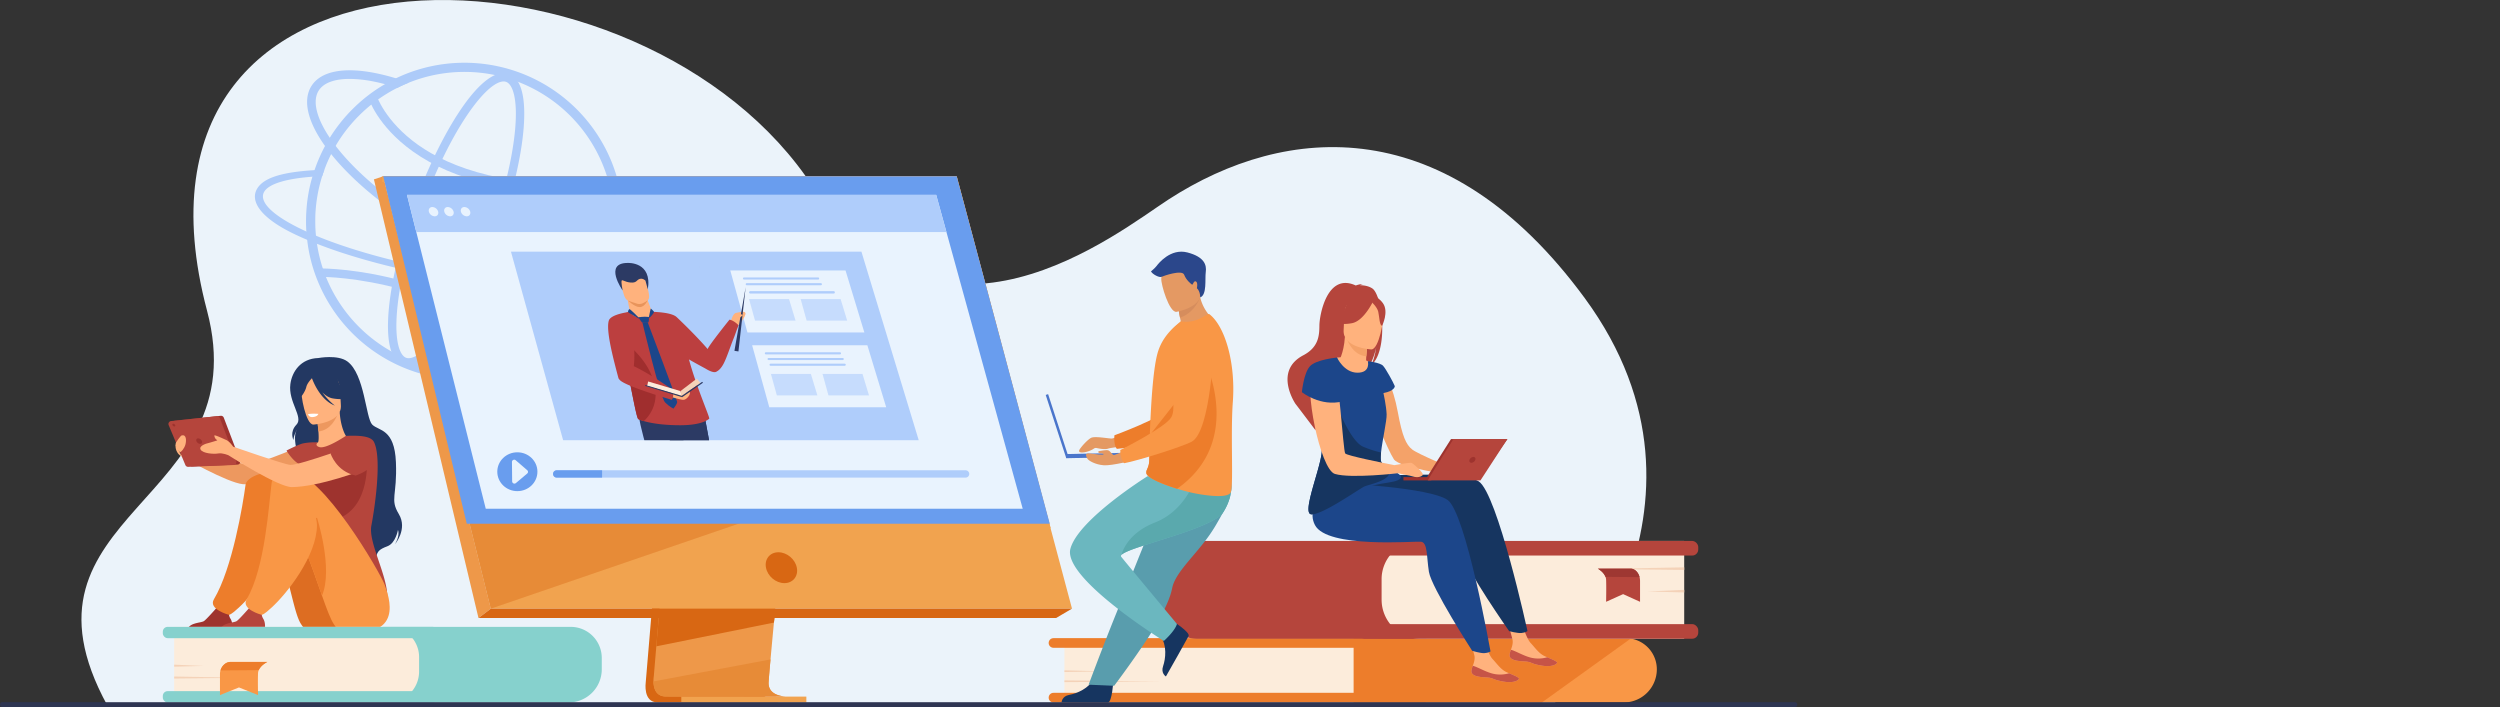 <svg xmlns="http://www.w3.org/2000/svg" xmlns:xlink="http://www.w3.org/1999/xlink" viewBox="0 0 3987.11 1127.55"><rect x="0" y="0" width="3987.11" height="1127.55" fill="#333333" stroke="none"/><defs><clipPath id="clip-path"><polygon points="1465.21 702.09 898.11 702.09 833.88 469.97 828.95 452.18 824.76 437 814.9 401.4 1373.84 401.4 1384.66 437 1389.27 452.18 1394.68 469.97 1465.21 702.09" fill="none"/></clipPath></defs><title>Online Learning</title><g id="Layer_2" data-name="Layer 2"><g id="Слой_2" data-name="Слой 2"><path d="M2477,1124.23s297.9-311.54,50.38-648.84C2307.74,176.12,2051.69,196.57,1863.84,318c-80,51.73-369.59,286.74-565.93-17.78C1030.16-115,160.94-143.54,330.17,495.39c81.89,309.19-327.81,320.43-159.09,629.5Z" fill="#ebf3fa"/><g id="girl_2" data-name="girl 2"><path d="M495.13,705s-83.59,36.42-98.77,35.76-108.67-28.48-108.67-28.48l2.38,16.08s72.16,41.5,97.38,43.86c24.84,2.32,109.76-22.29,118-27.49S519,710.23,495.13,705Z" fill="#ed985f"/><path d="M507.69,571s30.84-5.85,46.2,5.36c27.82,20.32,29.31,90.36,39.74,100.8s35.56,6,37.8,60-10,58.51,4.58,82.61S629.84,868,629.84,868s8.5-13.3,4.85-22.91c0,0-3.53,21.2-17,26.16s-15.45,8.61-17.61,15.9c0,0-114.86-58.86-115-100.61s-22.61-83.1-11.57-101.19c0,0-4.92,7.74-5.52,16.35,0,0-6.62-12.69,4.86-24.5s-13.47-36.26-9.77-64.58C465.63,593.13,479.27,571.84,507.69,571Z" fill="#233862"/><path d="M485,744.75a80.54,80.54,0,0,0,28.1,12c43.32,10,59.92-26.61,66.16-51.74a37.39,37.39,0,0,0-14.68-4.51c-3.13-.37-6.42-.61-9.15-.75-4.86-3.72-12.11-19-13.71-42.65l-2,.55L505.51,667s1.56,10.86,2.33,21.11c.59,8,.68,15.7-.84,17.58-2.66.58-4.26,1-4.26,1a.06.06,0,0,1,0,0A220.58,220.58,0,0,0,485,744.75Z" fill="#ffb27d"/><path d="M505.51,667s1.57,10.84,2.33,21.11c19.34-1.94,28.31-20.35,31.81-30.45Z" fill="#ed985f"/><path d="M499.73,677.15s45.91-2.53,43.89-31.1,2.55-48.13-26.84-47.72-34.32,11.71-36,21.41S487.74,677.07,499.73,677.15Z" fill="#ffb27d"/><path d="M481,603.76c6.47-9.1,12-7.6,15.15-5.23,24.07-15.58,41.68,3.63,41.68,3.63a54.72,54.72,0,0,0,20.16,31s-8,5.76-27.61,2.19c-6-1.09-11.55-4.9-16.38-9.65a107.23,107.23,0,0,0,20,21.16c-23.78-9-35.32-40.33-36.48-43.65-2.62,2.71-7.75,8.57-9,14-1.76,7.44-9.37,19.07-13.77,18.87C474.77,636.08,471.33,617.41,481,603.76Z" fill="#233862"/><path d="M592.31,838.09c4.14-21.2,17.66-105.87,4.14-133.12-4.85-9.79-23.9-10.67-44.8-9.81-6.51,4.2-31.29,20.06-41.47,18.08l-.57-.13c-4.79-1.2-6.6-4.57-2.61-7.47a91,91,0,0,0-23.2,1.42c-7.26,1.37-26.85,11.5-26.85,11.5s9.86,17.82,24.41,24c-2.48,22.12,1.2,31.88,24.15,83,19.39,43.19-2.62,82.08-2.62,82.08s114.16,91.78,114.8,45C618.16,917.45,587,865.18,592.31,838.09Z" fill="#b5453c"/><path d="M497.23,1007.38a21.21,21.21,0,0,1-15.26-9.3l-1.77-2.65c-13-19.67-18.05-79.92-47.28-144.09-7.12-15.63-32.67-18.44-39.64-36.1,0,0-17.15-57.25,32.83-58.94S560,915.59,561.28,932.47C562.56,948.83,594.32,1018.33,497.23,1007.38Z" fill="#dd6d22"/><path d="M298.59,1006.06h71.14s2.66-11.34-2-19.06c-4.14-6.83-2.55-10.73.51-16.38a27.65,27.65,0,0,1-12,2.26c-3.55-.2-7.29-1.81-10.58-3.72-3.06,3.49-16.17,18.35-20.27,21.29C320.75,993.79,300,992.6,298.59,1006.06Z" fill="#9e332e"/><path d="M584.81,727.17S594.06,811.4,534,829.05s-77.09-77.5-28.61-84.35S584.81,727.17,584.81,727.17Z" fill="#9e332e"/><path d="M391.66,772.85c-4.29,32.11-21,133.47-50.52,182.92-9.51,15.94,24,24.88,24.15,24.83,4.49-1.18,12-8.33,15.42-11.44,24-21.59,72.58-82.72,72.58-131.73,0-23.9.42-69.54-17-81.14C425.63,749.15,393.36,760.1,391.66,772.85Z" fill="#ed7d2b"/><path d="M539.65,1006.06s-2.63-3.67-7.23-10.63c-5.47-8.29-11.53-24.6-18.87-45.5-7.72-21.94-16.87-48.94-28.31-77-3.53-8.67-7.28-17.45-11.26-26.21-7.12-15.63-26.71-13.47-33.67-31.13,0,0-27.19-61.23,22.79-62.92S608,916.45,613.5,932.47C619.47,950,648.62,1022.87,539.65,1006.06Z" fill="#f99746"/><path d="M350.81,1006.06h71.13s2.66-11.34-2-19.06c-4.13-6.83-2.55-10.73.52-16.38a27.68,27.68,0,0,1-12,2.26c-3.55-.2-7.3-1.81-10.58-3.72-3.06,3.49-16.17,18.35-20.27,21.29C373,993.79,352.24,992.6,350.81,1006.06Z" fill="#b5453c"/><path d="M513.55,949.93c-7.72-21.94-16.87-48.94-28.31-77,3-21.28,9.43-39.9,20.27-47.41C505.51,825.5,531.8,906.94,513.55,949.93Z" fill="#ed7d2b"/><path d="M433.18,770.57c-4.29,32.12-10.32,135.75-39.82,185.2-9.52,15.94,24,24.88,24.14,24.83,4.49-1.18,12-8.33,15.42-11.44,24-21.59,72.59-82.72,72.59-131.73,0-23.9-28.05-67.62-45.43-79.22C449.38,751.06,434.88,757.82,433.18,770.57Z" fill="#f99746"/><path d="M279.2,670.87,352,663.13a4.71,4.71,0,0,1,4.9,3L383,734.62a4.7,4.7,0,0,1-4.2,6.37l-72.29,2.92A4.7,4.7,0,0,1,302,741l-26.63-63.66A4.71,4.71,0,0,1,279.2,670.87Z" fill="#9e332e"/><path d="M272.87,671.53l72.85-7.74a4.71,4.71,0,0,1,4.89,3l26.06,68.48a4.69,4.69,0,0,1-4.2,6.37l-72.29,2.92a4.71,4.71,0,0,1-4.53-2.88L269,678A4.7,4.7,0,0,1,272.87,671.53Z" fill="#b5453c"/><path d="M313.25,703.51c-.89-2.45.37-4.43,2.81-4.43a7,7,0,0,1,6,4.43c.89,2.44-.37,4.42-2.81,4.42A7,7,0,0,1,313.25,703.51Z" fill="#9e332e"/><path d="M275.05,678a1.47,1.47,0,0,1,1.38-2.17,3.45,3.45,0,0,1,3,2.17,1.48,1.48,0,0,1-1.39,2.18A3.43,3.43,0,0,1,275.05,678Z" fill="#9e332e"/><path d="M579.23,705s-101,37.18-116.13,36.42c-9.81-.49-91.31-29.14-91.31-29.14S365.74,703,359.17,701c0,0-11.59-5.32-14.9-6.31s-2.65,0-1.66,3.15c.52,1.63,2.37,3.22,4,4.51-5.57,1.53-11.07,3.6-13.63,4.09-4.3.83-16.56,4.81-12.91,10.77s20.53,7.28,27.81,6,16.56,2.91,16.56,2.91,79.33,51,101.14,50.73c43.05-.49,115.7-26.92,123.9-32.12S603.06,710.23,579.23,705Z" fill="#ffb27d"/><path d="M280.37,706.29s7.31-11.56,9.7-12c7.29-1.44,7.29,8.16,5.74,14.35-1.66,6.64-7.27,12.9-8.82,12.36S278.65,712.39,280.37,706.29Z" fill="#ffb27d"/><path d="M280.1,708.61s-2.34,13,10,19.72Z" fill="#ffb27d"/><path d="M491.14,660.72s4.34-1.72,16.55-.73c0,0-.65,4.77-9.66,5.24C492.93,665.49,491.14,660.72,491.14,660.72Z" fill="#fff"/><path d="M527.21,723.31s9,28.58,40,35.09c0,0,51.22-15.78,25.72-50.67C593,707.73,567.76,689,527.21,723.31Z" fill="#b5453c"/></g><path d="M502.76,352.88c0-2.89.06-5.84.12-8.73A241.13,241.13,0,0,1,513.8,281c-5.4.2-10.59.52-15.6.84a245.61,245.61,0,0,0-9.5,53.4c-.39,5.39-.58,10.78-.64,16.24v1.41c0,5.46.19,10.91.51,16.31,4.94,2.31,10,4.49,15.34,6.67-.51-5.13-.9-10.33-1-15.53C502.82,357.82,502.76,355.39,502.76,352.88Zm471.13-98.4a253.21,253.21,0,0,0-331.4-134.59c-3.72,1.6-7.45,3.27-11,5-6,2.89-11.87,6-17.52,9.31a248.65,248.65,0,0,0-51.8,39.92c-3.28,3.21-6.42,6.55-9.5,10-3.85,4.23-7.51,8.66-11,13.15a252.77,252.77,0,0,0-15.66,22.41c-2.7,4.3-5.2,8.73-7.64,13.15-3.79,7-7.19,14.19-10.34,21.63-2.37,5.59-4.49,11.17-6.41,16.89-1.22,3.46-2.31,6.93-3.34,10.46a245.61,245.61,0,0,0-9.5,53.4c-.39,5.39-.58,10.78-.64,16.24v1.41c0,5.46.19,10.91.51,16.31.26,4.43.71,8.85,1.22,13.28A247.38,247.38,0,0,0,508,451.28a252.91,252.91,0,0,0,464.91,2.38c.32-.77.7-1.61,1-2.38,1.41-3.34,2.76-6.67,4-10a253.34,253.34,0,0,0-4-186.79ZM960.53,445.25c-.06.13-.06.19-.12.32-1.61,3.72-3.28,7.44-5.07,11.1a238.35,238.35,0,0,1-433.91-11.1,233.94,233.94,0,0,1-15.91-56.74c-.71-4.3-1.22-8.6-1.61-13-.51-5.13-.9-10.33-1-15.53-.06-2.51-.12-4.94-.12-7.45,0-2.89.06-5.84.12-8.73A241.13,241.13,0,0,1,513.8,281c1.09-3.46,2.24-6.86,3.53-10.27s2.63-7.06,4.1-10.52c2.12-4.88,4.3-9.69,6.68-14.38,2.25-4.49,4.62-8.86,7.12-13.16a239.63,239.63,0,0,1,24-33.83c3.72-4.36,7.57-8.6,11.62-12.7l1.67-1.67A238.33,238.33,0,0,1,633.89,140c4.68-2.38,9.43-4.56,14.31-6.61,1.29-.58,2.63-1.09,3.92-1.61A238.33,238.33,0,0,1,960.53,445.25Z" fill="#adcbf9"/><path d="M1020.93,403.85l-19.57-.45c6.29,8.15,7.7,15.66,3.78,22s-13.28,11.81-27.28,15.86a159.63,159.63,0,0,1-17.33,4c-17.13,3.08-38.51,4.88-63.48,5.13-63.16.77-141.59-7.83-220.8-24.07-53.34-11-102.63-24.52-143.9-39.41-6.29-2.24-12.39-4.56-18.23-6.87-3.47-1.34-6.87-2.76-10.21-4.17-5.33-2.18-10.4-4.36-15.34-6.67-3.47-1.54-6.8-3.15-10.08-4.75-45.51-22.21-66.3-43.65-57-58.86,7.51-12.33,34.85-20.67,76.7-23.75,5-.32,10.2-.64,15.6-.84,1.09-3.46,2.24-6.86,3.53-10.27-5.46.13-10.72.39-15.79.65-52.77,3.14-81,12.43-91.28,29.24-11.94,19.58,4.37,45.85,56.55,71.4,7.19,3.53,14.89,7,23,10.46,5.07,2.12,10.33,4.24,15.73,6.36l7.51,2.89c6.16,2.31,12.45,4.62,18.93,6.86,40.57,14.06,87.81,26.77,138.52,37.23,70.92,14.51,141.4,23.11,201.67,24.52,8.86.26,17.46.26,25.8.19a458.26,458.26,0,0,0,57.39-3.85c6.22-.83,12.06-1.86,17.52-3,25.74-5.33,42.68-13.68,49.42-24.72C1027,421.31,1026.39,412.83,1020.93,403.85Z" fill="#adcbf9"/><path d="M912.89,397.59c-.25.45-.51.91-.79,1.35-7.74,12.29-25.05,18.64-49.34,18.63a200.56,200.56,0,0,1-39.39-4.4c-47.8-9.7-104.3-34.05-159.1-68.59-53.87-33.94-99.57-73.6-129-111.92-.52-.67-1-1.33-1.52-2q-4.2-5.56-7.82-10.95c-21.47-31.88-27.93-58.91-17.64-75.23,7.74-12.29,25.05-18.63,49.34-18.63a200.56,200.56,0,0,1,39.39,4.4q8.26,1.68,16.89,3.94,9.79,2.56,20,5.86,7-3.56,14.36-6.64c1.29-.55,2.58-1.08,3.89-1.6q-10.49-3.81-20.69-6.91c-10.88-3.32-21.47-6-31.69-8.11-51.59-10.47-88.19-3.23-103.06,20.37-14.16,22.46-6.45,56.26,21.64,95.69,1.44,2,2.92,4,4.46,6.08,1.72,2.29,3.51,4.57,5.34,6.86,30.46,38.07,75.86,77,128.84,110.4,56.17,35.39,114.31,60.41,163.7,70.43a213.66,213.66,0,0,0,42.08,4.68c29.45,0,50.56-8.51,61-25.05a43.37,43.37,0,0,0,4.2-8.67Z" fill="#adcbf9"/><path d="M651.68,584.66a25.12,25.12,0,0,1-8.58-1.48c-43.38-15.73-23.32-144.06,17.57-256.81,37.83-104.28,98.94-209.84,142.56-209.84a25.08,25.08,0,0,1,8.58,1.47c24.71,9,26.21,53.17,23.12,88.67-4.12,47.45-18.58,107.17-40.69,168.14C756.42,479.09,695.3,584.66,651.68,584.66ZM803.23,129.92c-27.44,0-84.93,76.85-130,201-21.73,59.91-35.92,118.41-39.95,164.73C629,545.5,637.89,567,647.67,570.59a11.64,11.64,0,0,0,4,.68c27.44,0,84.93-76.86,130-201,21.73-59.91,35.91-118.42,39.94-164.74,4.33-49.83-4.57-71.37-14.34-74.91A11.51,11.51,0,0,0,803.23,129.92Z" fill="#adcbf9"/><path d="M910.42,306.92c-48.32,0-92.47-4.58-131.88-13.73-47.14-10.95-87.67-28.41-120.46-51.91-56.44-40.43-70.31-84.4-70.87-86.25L600,151.12c.13.42,13.54,42.16,66.79,79.94,49.5,35.11,144.44,73.9,315.67,59.27l1.14,13.35Q945.63,306.92,910.42,306.92Z" fill="#adcbf9"/><path d="M862.9,570c-93.69-69.74-186.21-101-247.33-114.87-66.06-15-110.29-13.62-110.73-13.6l-.49-13.39c1.86-.07,46.44-1.49,114.19,13.93,62.38,14.2,156.8,46.05,252.36,117.19Z" fill="#adcbf9"/><path d="M2642.39,1067.43a52.89,52.89,0,0,1-52.88,52.87H2158.8V1017.77h433.94a50.31,50.31,0,0,1,8,.64A49.67,49.67,0,0,1,2642.39,1067.43Z" fill="#f99746"/><path d="M2238.76,1068.46a51.66,51.66,0,0,1-15,36.5l-.16.16a51.67,51.67,0,0,1-36.65,15.18H1697.57V1017.77h490.51a50.69,50.69,0,0,1,50.68,50.69Z" fill="#fcecdb"/><path d="M2279.43,1112.62a7.66,7.66,0,0,1-7.66,7.68H1680.14a7.67,7.67,0,1,1,0-15.34h591.63A7.67,7.67,0,0,1,2279.43,1112.62Z" fill="#ed7d2b"/><path d="M2279.43,1025.44a7.66,7.66,0,0,1-7.66,7.67H1680.14a7.67,7.67,0,1,1,0-15.34h591.63A7.68,7.68,0,0,1,2279.43,1025.44Z" fill="#ed7d2b"/><polygon points="1697.58 1069.04 1763.19 1070.76 1697.58 1071.8 1697.58 1069.04" fill="#f4d2b8"/><polygon points="1697.58 1085.12 1853.67 1086.84 1697.58 1087.88 1697.58 1085.12" fill="#f4d2b8"/><path d="M2600.74,1018.41,2459.12,1120.3H2158.8V1017.77h433.94A50.31,50.31,0,0,1,2600.74,1018.41Z" fill="#ed7d2b"/><path d="M610.68,999.74H910.12a49.6,49.6,0,0,1,49.6,49.6v18.13a52.82,52.82,0,0,1-52.82,52.82H610.68a0,0,0,0,1,0,0V999.74A0,0,0,0,1,610.68,999.74Z" fill="#86d1cd"/><path d="M277.78,999.74H620.19a48.2,48.2,0,0,1,48.2,48.2V1071a49.3,49.3,0,0,1-49.3,49.3H277.78a0,0,0,0,1,0,0V999.74A0,0,0,0,1,277.78,999.74Z" fill="#fcecdb"/><rect x="259.66" y="1102.27" width="438.09" height="18.03" rx="7.66" fill="#86d1cd"/><rect x="259.66" y="999.74" width="438.09" height="18.03" rx="7.66" fill="#86d1cd"/><polygon points="277.78 1060.02 325.14 1062.05 277.78 1063.27 277.78 1060.02" fill="#f4d2b8"/><polygon points="277.78 1078.93 390.44 1080.96 277.78 1082.18 277.78 1078.93" fill="#f4d2b8"/><path d="M1073.83,565.64l-44,522.86s-4.61,31.7,19,31.75c38.77.1,192.94,0,192.94,0s-29.17-6.59-28.82-21.44c.42-17.5,51.4-538.12,51.4-538.12Z" fill="#d86713"/><path d="M1254.27,1110.77c-7.62,0-154.88.48-192.63,0-16.45-.21-19.33-14.63-19.47-24a46.54,46.54,0,0,1,.5-7.79l1.14-13.59,2.92-34.64,2.57-30.6,3.31-39.32,2.79-33.19,31.24-371.53,190.51-4.95s-21.47,217.88-36.66,376.48c-1.69,17.67-3.31,34.61-4.8,50.43q-.72,7.57-1.4,14.79c-1.41,15-2.69,28.79-3.81,40.95q-.88,9.63-1.63,17.83c-1.94,21.39-3.08,35-3.09,37.65a21.77,21.77,0,0,0,.37,4.23C1229.26,1110.22,1251.41,1110.77,1254.27,1110.77Z" fill="#ee9849"/><polygon points="611.17 281.12 718.29 711.37 732.95 770.29 782.84 970.69 1709.68 970.69 1525.8 281.12 611.17 281.12" fill="#f1a34f"/><polygon points="611.17 281.12 596.33 286.07 763.11 985.66 782.84 970.69 611.17 281.12" fill="#ee9849"/><polygon points="763.11 985.66 1684.24 985.66 1709.68 970.69 782.84 970.69 763.11 985.66" fill="#d86713"/><rect x="1086.58" y="1110.98" width="199.44" height="9.48" transform="translate(2372.6 2231.43) rotate(180)" fill="#f1a34f"/><polygon points="1664.78 843.63 1514.39 290.24 609.69 290.24 609.69 281.12 1525.8 281.12 1675.69 842.4 1664.78 843.63" fill="#f1a34f"/><polygon points="1235.32 985.66 1234.29 992.9 1046.73 1030.8 1049.3 1000.19 1050.53 985.66 1235.32 985.66" fill="#d86713"/><path d="M1254.27,1110.77c-7.62,0-154.88.48-192.63,0-16.45-.21-19.33-14.63-19.47-24l186.68-35.13c-1.94,21.39-3.08,35-3.09,37.65a21.77,21.77,0,0,0,.37,4.23C1229.26,1110.22,1251.41,1110.77,1254.27,1110.77Z" fill="#e78b37"/><polygon points="1189.99 831.1 782.84 970.69 732.95 770.29 1189.99 831.1" fill="#e78b37"/><polygon points="611.17 281.12 1525.8 281.12 1674.2 835.32 744.43 835.32 611.17 281.12" fill="#699dee"/><path d="M1270.83,905.38c-2.64-13.6-15.8-24.61-29.39-24.61s-22.47,11-19.83,24.61S1237.41,930,1251,930,1273.47,919,1270.83,905.38Z" fill="#d86713"/><polygon points="1631.06 811.3 774.69 811.3 677.71 424.96 670.28 395.33 663.93 370.06 649.06 310.8 1493.09 310.8 1509.42 370.06 1516.39 395.33 1524.55 424.96 1631.06 811.3" fill="#e9f3fe"/><polygon points="1509.42 370.06 663.93 370.06 649.06 310.8 1493.09 310.8 1509.42 370.06" fill="#afcdfb"/><path d="M684,337.58c-1-4.09,1.47-7.4,5.56-7.4a10.11,10.11,0,0,1,9.25,7.4c1,4.09-1.47,7.41-5.56,7.41A10.12,10.12,0,0,1,684,337.58Z" fill="#e9f3fe"/><path d="M708.59,337.58c-1-4.09,1.47-7.4,5.56-7.4a10.11,10.11,0,0,1,9.25,7.4c1,4.09-1.47,7.41-5.56,7.41A10.12,10.12,0,0,1,708.59,337.58Z" fill="#e9f3fe"/><path d="M735.09,337.58c-1-4.09,1.47-7.4,5.56-7.4a10.12,10.12,0,0,1,9.26,7.4c1,4.09-1.47,7.41-5.56,7.41A10.12,10.12,0,0,1,735.09,337.58Z" fill="#e9f3fe"/><path d="M793.1,752.29c0-17.09,14.31-30.95,32-30.95s32,13.86,32,30.95-14.31,31-32,31S793.1,769.39,793.1,752.29Z" fill="#699dee"/><path d="M822.5,734.05l18.36,15.88a3.41,3.41,0,0,1,0,5.23l-18.05,15.23a3.62,3.62,0,0,1-6-2.59l-.32-31.12A3.62,3.62,0,0,1,822.5,734.05Z" fill="#e9f3fe"/><path d="M1545.8,755.87a5.87,5.87,0,0,1-5.83,5.83H887.62a5.84,5.84,0,0,1,0-11.67H1540A5.86,5.86,0,0,1,1545.8,755.87Z" fill="#afcdfb"/><path d="M960.24,750V761.7H887.62a5.84,5.84,0,0,1,0-11.67Z" fill="#699dee"/><polygon points="1465.21 702.09 898.11 702.09 833.88 469.97 828.95 452.18 824.76 437 814.9 401.4 1373.84 401.4 1384.66 437 1389.27 452.18 1394.68 469.97 1465.21 702.09" fill="#afcdfb"/><polygon points="1378.51 530.18 1192.05 530.18 1170.93 453.86 1169.31 448.01 1167.93 443.02 1164.69 431.32 1348.47 431.32 1352.02 443.02 1353.54 448.01 1355.32 453.86 1378.51 530.18" fill="#e9f3fe"/><polygon points="1268.78 511.27 1204.13 511.27 1196.8 484.8 1196.24 482.78 1195.77 481.05 1194.64 476.99 1258.36 476.99 1259.59 481.05 1260.12 482.78 1260.74 484.8 1268.78 511.27" fill="#afcdfb" opacity="0.6"/><polygon points="1351.08 511.27 1286.43 511.27 1279.11 484.8 1278.55 482.78 1278.07 481.05 1276.95 476.99 1340.67 476.99 1341.9 481.05 1342.43 482.78 1343.04 484.8 1351.08 511.27" fill="#afcdfb" opacity="0.6"/><path d="M1304.76,445.85H1186.6a1.69,1.69,0,0,1-1.68-1.69h0a1.68,1.68,0,0,1,1.68-1.68h118.16a1.69,1.69,0,0,1,1.68,1.68h0A1.69,1.69,0,0,1,1304.76,445.85Z" fill="#afcdfb"/><path d="M1309.13,454.94H1191a1.69,1.69,0,0,1-1.69-1.69h0a1.69,1.69,0,0,1,1.69-1.68h118.15a1.69,1.69,0,0,1,1.69,1.68h0A1.69,1.69,0,0,1,1309.13,454.94Z" fill="#afcdfb"/><path d="M1329.57,468.14h-133a1.9,1.9,0,0,1-1.9-1.89h0a1.9,1.9,0,0,1,1.9-1.9h133a1.9,1.9,0,0,1,1.89,1.9h0A1.89,1.89,0,0,1,1329.57,468.14Z" fill="#afcdfb"/><polygon points="1413.35 649.52 1226.89 649.52 1205.77 573.2 1204.15 567.35 1202.78 562.36 1199.53 550.66 1383.31 550.66 1386.86 562.36 1388.38 567.35 1390.16 573.2 1413.35 649.52" fill="#e9f3fe"/><polygon points="1303.62 630.61 1238.97 630.61 1231.65 604.14 1231.08 602.12 1230.61 600.39 1229.48 596.33 1293.2 596.33 1294.43 600.39 1294.96 602.12 1295.58 604.14 1303.62 630.61" fill="#afcdfb" opacity="0.6"/><polygon points="1385.92 630.61 1321.28 630.61 1313.95 604.14 1313.39 602.12 1312.91 600.39 1311.79 596.33 1375.51 596.33 1376.74 600.39 1377.27 602.12 1377.88 604.14 1385.92 630.61" fill="#afcdfb" opacity="0.6"/><path d="M1339.6,565.19H1221.44a1.69,1.69,0,0,1-1.68-1.69h0a1.69,1.69,0,0,1,1.68-1.68H1339.6a1.68,1.68,0,0,1,1.68,1.68h0A1.69,1.69,0,0,1,1339.6,565.19Z" fill="#afcdfb"/><path d="M1344,574.28H1225.82a1.69,1.69,0,0,1-1.69-1.69h0a1.69,1.69,0,0,1,1.69-1.68H1344a1.69,1.69,0,0,1,1.68,1.68h0A1.69,1.69,0,0,1,1344,574.28Z" fill="#afcdfb"/><path d="M1347.17,583.37H1229a1.69,1.69,0,0,1-1.69-1.69h0A1.69,1.69,0,0,1,1229,580h118.15a1.69,1.69,0,0,1,1.69,1.68h0A1.69,1.69,0,0,1,1347.17,583.37Z" fill="#afcdfb"/><path d="M426.34,1055.69s-10.3,5-13.71,13.08a13.12,13.12,0,0,0-1.07,4.55c-.57,10.8,0,35.24,0,35.24l-30.42-12.22-30.33,12.22v-33.13a21.15,21.15,0,0,1,7.43-16.35,13.33,13.33,0,0,1,8.4-3.39Z" fill="#f99746"/><path d="M426.34,1055.69s-10.3,5-13.71,13.08l-61,.48s2.4-11.64,15-13.56Z" fill="#ed7d2b"/><path d="M1843.44,862.7h364.49a66.78,66.78,0,0,1,66.78,66.78V956a62.71,62.71,0,0,1-62.71,62.71H1843.44a0,0,0,0,1,0,0v-156A0,0,0,0,1,1843.44,862.7Z" transform="translate(4118.15 1881.38) rotate(180)" fill="#b5453c"/><path d="M2203.4,862.7h420.31A62.33,62.33,0,0,1,2686,925v32.7a60.95,60.95,0,0,1-60.95,60.95H2203.4a0,0,0,0,1,0,0v-156A0,0,0,0,1,2203.4,862.7Z" transform="translate(4889.44 1881.38) rotate(-180)" fill="#fcecdb"/><rect x="2167.13" y="995.35" width="541.29" height="23.33" rx="9.68" transform="translate(4875.56 2014.03) rotate(180)" fill="#b5453c"/><rect x="2167.13" y="862.7" width="541.29" height="23.33" rx="9.68" transform="translate(4875.56 1748.74) rotate(180)" fill="#b5453c"/><polygon points="2686.04 940.69 2627.52 943.31 2686.04 944.89 2686.04 940.69" fill="#f4d2b8"/><polygon points="2686.04 904.8 2546.83 907.42 2686.04 909 2686.04 904.8" fill="#f4d2b8"/><path d="M2548.26,906.9s9.19,4.94,12.23,13.07a14.58,14.58,0,0,1,1,4.55c.51,10.8,0,35.25,0,35.25l27.13-12.23,27,12.23V926.63c0-6.26-2.32-12.35-6.63-16.35a11.21,11.21,0,0,0-7.49-3.38Z" fill="#b5453c"/><path d="M2548.26,906.9s9.19,4.94,12.23,13.07l54.36.49s-2.13-11.64-13.35-13.56Z" fill="#9e3732"/><path d="M1797.55,688.39s-19.37,11-24.79,11-26.72-4.11-32.65-1.08-16.68,15.23-18.69,19.22c-3.63,7.16,14.59,4,23.2-2.11a5.43,5.43,0,0,1,4.3-.88c4.45,1,13.72,2.65,18.19,1,6-2.23,37.7-4.7,37.7-4.7Z" fill="#e49963"/><path d="M1775.65,1086.26s-2.09,33.65-8.6,34.13c-.86.06-33,.06-33,.06l-41-.23s.26-9.89,12.26-12,32.07-10.52,39.34-26.38C1752.25,1065.18,1775.65,1086.26,1775.65,1086.26Z" fill="#163560"/><path d="M1945,538.35s-20.09,142.74-53.34,155.52c-16.41,6.31-88.93,20.61-110.38,22,0,0-5.25-4.26-4-21.62,0,0,76-27.89,86.77-43.06,16.06-22.58-10-92.23,10.18-113.43S1928.32,507.49,1945,538.35Z" fill="#ed7d2b"/><path d="M1938.18,839.07a249.65,249.65,0,0,1-19.62,28.07c-21.58,27.25-45.08,49.72-49.17,71a97,97,0,0,1-3.8,13.59c-1.71,4.86-3.82,10-6.26,15.27-9.16,19.89-22.86,42.19-36.53,62.45-23.65,35-45.88,64.27-45.88,64.27l-40.77-1.74c1.64-4.09,19.42-52.46,43.21-111.57l29.84-74.14,3.94-9.8c3-7.54,6-14.95,8.93-22.17,22.33-55.51,40.12-99.71,40.12-99.71s89.28-33.81,98.55-11.9C1968.38,780.72,1962.16,798.42,1938.18,839.07Z" fill="#599dad"/><path d="M1870.06,990.15s28.35,18.22,25.6,24.14c-.36.79-16,28.86-16,28.86l-20.21,35.71s-8.5-5-4.48-16.54,6.45-33.14-3.85-47.21C1840.24,1000.3,1870.06,990.15,1870.06,990.15Z" fill="#163560"/><path d="M1856.18,1022.18s17.72-15.63,20.85-27.1c0,0-73-87.5-88.87-107.11-.72-.9-.54-1.89.42-3,12-13.48,144.83-40.9,162.2-67.91A84,84,0,0,0,1962,791.22c3.94-16.49.82-27.88.82-27.88l-132.7-3.84s-110.48,68.8-123,115.71S1856.18,1022.18,1856.18,1022.18Z" fill="#6bb7bf"/><path d="M1788.58,885c12-13.48,144.83-40.9,162.2-67.91A84,84,0,0,0,1962,791.22v-16.8l-56.4-8.87s-16,49.22-63.37,67.67C1797.87,850.51,1789.47,881.18,1788.58,885Z" fill="#5aa9ad"/><path d="M1866.43,529.35c26.85,6.94,71.35-17.93,71.35-17.93s-17.28-11.61-23.68-37.12c-.33-1.29-.62-2.61-.88-4l-13.79-2.92-20.5,18.37a177.43,177.43,0,0,0,3,20.74c.44,2.28,1,4.74,1.54,7.35A63.41,63.41,0,0,0,1866.43,529.35Z" fill="#e49963"/><path d="M1966.21,640.63c-3.85,51.72,1.21,130.37-3.15,144-3.77,11.76-46.66,4.77-63.78.85-6.34-1.46-14-3.53-21.94-6-22.12-6.85-46.21-16.63-48.8-23.89a7,7,0,0,1-.24-.83,6.77,6.77,0,0,1,0-3c.86-3.7,4.18-7.71,4.57-16.87.44-10.23.37-22.27.76-35.22,0-1.46,0-3,.2-4.5v-.53c0-.28,0-.55,0-.83.38-14.45,1.13-29.63,2-44.69.55-9.46,1.2-18.83,1.94-27.8,1.93-23.17,4.53-43.77,8-56.8,5.62-21.23,18-35.08,29.29-45.22l8.16-7c9.11,2,19.88.67,29.62-3.95,10.53-5,14.17-8.59,16-7.24C1953.24,519.86,1970.75,577.41,1966.21,640.63Z" fill="#f99746"/><path d="M1877.34,779.49c-22.12-6.85-46.21-16.63-48.8-23.89a7,7,0,0,1-.24-.83c0-1,0-2,0-3,.86-3.7,4.18-7.71,4.57-16.87.44-10.23.37-22.27.76-35.22,0-1.46,0-3,.2-4.5v-.53c0-.28,0-.55,0-.83l89.4-113.9S1983.39,705,1877.34,779.49Z" fill="#ed7d2b"/><path d="M1878.93,485.79a177.43,177.43,0,0,0,3,20.74c20-6.48,29.11-24.56,32.14-32.23-.33-1.29-.62-2.61-.88-4l-13.79-2.92Z" fill="#d68d5d"/><path d="M1876.23,497.35s43.67-7.29,38.71-34.41-2.66-46.33-30.75-42.83-31.59,14.85-32.14,24.3S1864.75,498.55,1876.23,497.35Z" fill="#e49963"/><rect x="1684.02" y="626.62" width="4.05" height="106.02" transform="translate(-127.5 554.3) rotate(-18)" fill="#4a75cb"/><rect x="1700.42" y="722.83" width="111.25" height="6.66" transform="translate(-15.11 37.67) rotate(-1.22)" fill="#4a75cb"/><path d="M1809.5,733.61s-35.73,9.42-49.14,8.43-24.55-7.36-26.23-10.69-5.23-9.23,3.89-8.14,21.58,3,22,1.28-7.44-1.59-7.44-1.59-2.36-3.44.62-3.56,11.66-2.49,14.89-.87,6.2,7.57,8.56,7.32,29.91-12.41,29.91-12.41Z" fill="#e49963"/><path d="M1936.08,544.21s-4.22,144.08-35.86,160.45c-15.62,8.08-86.12,30.29-107.28,34.08,0,0-5.69-3.66-6.33-21,0,0,72.44-36.1,81.49-52.37,13.48-24.21-20.08-90.57-2.38-113.87S1916.15,515.37,1936.08,544.21Z" fill="#f99746"/><path d="M1914.1,474.3s.5-9.31-5.24-14.64c0,0,2-9.33-1.7-10.87s-4.46,6.31-6.15,5.08-9.23-7.08-12.45-15.69-32.79,1.82-36.24,3.37-14.52-4.14-16.67-8.75c0,0,6.15-4.93,8.92-8.62s22.15-28.6,49.21-21.53,30.76,20,29.23,31.07S1925.18,470.58,1914.1,474.3Z" fill="#2b478b"/><path d="M2207.59,593.87s13.86,20.51,21.76,63.63c6.92,37.76,13,51.71,23,59.45s65.7,30.61,65.7,30.61l-4.16,9.76s-81.66-11.12-90.83-24.77-44.14-94.27-41.42-112.84S2207.59,593.87,2207.59,593.87Z" fill="#f4a269"/><path d="M2407.53,1044.31c-.73,8,10.35,9.9,23.2,10.54s9,3.27,26.55,6.45,24.65-1.63,25.92-4c1.14-2.11-7-5.41-15.76-9.14-1.1-.46-2.2-1-3.3-1.43-9.81-4.31-15.32-13.11-23-21.27-7.24-7.73-14.12-32.47-14.12-32.47l-23.91-5.11s6.71,22.27,9,31.78c1.37,5.59-.65,11.84-2.45,16.6A31.8,31.8,0,0,0,2407.53,1044.31Z" fill="#ffb27d"/><path d="M2430.73,1054.85c12.84.64,9,3.27,26.55,6.45s24.65-1.63,25.92-4c1.14-2.11-7-5.41-15.76-9.14l-.14.15a50.12,50.12,0,0,1-26.65.32c-11.64-3.16-22.9-10.12-30.92-12.37a31.8,31.8,0,0,0-2.2,8C2406.8,1052.27,2417.88,1054.21,2430.73,1054.85Z" fill="#c65447"/><path d="M2169.41,760.74s158.9-12,188.81,6.93,77.9,238.78,77.9,238.78-3,2.38-9.58,3.09c-6.15.67-19.69-2.95-19.69-2.95S2337.9,908.2,2333,883.41s-3.67-46.91-14.73-47.5-148.92,16.76-169.77-20-3.62-73.1-3.62-73.1Z" fill="#163560"/><path d="M2346.73,1069.83c-.73,8,10.35,9.9,23.19,10.54s9,3.27,26.56,6.45,24.65-1.62,25.92-4c1.14-2.11-7.05-5.41-15.76-9.14-1.1-.46-2.2-.94-3.3-1.42-9.81-4.32-15.32-13.12-23-21.28-7.24-7.73-14.12-32.47-14.12-32.47l-23.92-5.11s6.72,22.27,9.05,31.78c1.37,5.59-.65,11.85-2.45,16.6A31.39,31.39,0,0,0,2346.73,1069.83Z" fill="#ffb27d"/><path d="M2369.92,1080.37c12.84.64,9,3.27,26.56,6.45s24.65-1.62,25.92-4c1.14-2.11-7.05-5.41-15.76-9.14l-.14.15a50.12,50.12,0,0,1-26.65.32c-11.65-3.16-22.9-10.12-30.92-12.37a31.39,31.39,0,0,0-2.2,8C2346,1077.79,2357.08,1079.73,2369.92,1080.37Z" fill="#c65447"/><path d="M2138.29,770.59s141.15,6.68,170.31,26.71,68.54,241.64,68.54,241.64-3,2.26-9.69,2.72c-6.17.42-19.56-3.72-19.56-3.72s-65.07-101-69-126-1.84-47-12.87-48-149.46,10.95-168.87-26.57S2138.29,770.59,2138.29,770.59Z" fill="#1c468a"/><path d="M2188.59,460c-6.27-4.14-14-5.06-19.52-5.1a9.21,9.21,0,0,1,4.3-1.7c-3.35-.73-11.13,2.12-11.13,2.12-45.86-21.27-57.88,47.54-58,63.71s-1.21,34.71-25.67,47.59c-48.13,25.33-12.43,77.54-12.43,77.54.35.24,32.08,42.25,32.08,42.25-.32-13.1,51.32-82.49,84-101,8.37-10.72,12.41-30.37,12.71-31.92-2.36,15.64-5.64,24.28-8.38,29.09C2214.77,559.93,2205.19,470.93,2188.59,460Z" fill="#b5453c"/><path d="M2132.35,570.25a158.82,158.82,0,0,1,26.3,0,84.29,84.29,0,0,1,22.81,5.72c12.44,5.2,11.14,27.23-15,23.15S2130.52,576.78,2132.35,570.25Z" fill="#ffb27d"/><path d="M2180.36,586.31c.15.08,3.72,19-13.37,18.19-11.22-.49-35.42-14.07-33.29-23.68,1-4.56,9.5-16.41,11.2-43.46l2,.55,34.34,9.21s-1.52,10.9-2.23,21.22C2178.46,577,2178.44,585.25,2180.36,586.31Z" fill="#ffb27d"/><path d="M2181.29,547.12s-1.52,10.9-2.23,21.22c-19.44-1.85-28.55-20.3-32.11-30.43Z" fill="#f4a269"/><path d="M2143.6,533.88s-9.13-16.81-10.66-30.76c-1.09-10,6.36-46.12,42.68-38.42a49.93,49.93,0,0,1,20.14,9.19c7.6,5.91,18.32,18.28,3.35,49.27l-4.06,10.54Z" fill="#b5453c"/><path d="M2187.14,557.32s-46.12-2.31-44.24-31-2.81-48.34,26.72-48.08,34.54,11.59,36.24,21.33S2199.19,557.19,2187.14,557.32Z" fill="#ffb27d"/><path d="M2190.66,478.93s-14.86,32.83-34.56,36.52-27.74-2.06-27.74-2.06a55,55,0,0,0,20.09-31.2S2182.21,462.27,2190.66,478.93Z" fill="#b5453c"/><path d="M2187.35,481.46s8.92,8.14,10.73,15.6,1.84,22.58,6.26,22.36c0,0,11-22.25,1.21-35.91C2195.14,469,2187.35,481.46,2187.35,481.46Z" fill="#b5453c"/><path d="M2233.3,763.14c-3.73,4.47-15.39,5.84-27.85,7.89-9.8,1.62-20.1,3.65-27.42,8-16.63,9.76-71,42.76-86.88,41.25-6.18-.58-5-12.36-1.28-28,5.89-24.69,18.21-59,18.21-73.9,0-8.14,2.71-27.4,6.32-49.42q.43-2.65.89-5.37c7.16-42.81,17.06-93.29,17.06-93.29s11.05,24.11,32.58,24.11S2181.46,576,2181.46,576s19.64,2.31,24.28,7.31,16.41,26.61,18.75,32.5c0,0,.48,7.5-18.09,11.07,0,0,4.52,20.36,5.06,33.92.4,10-6.84,41.4-8.92,60.91-.74,6.91-.84,12.34.28,14.8,1.44,3.15,6.09,6.29,11.37,9.37C2224.69,752,2237.73,757.84,2233.3,763.14Z" fill="#1c468a"/><path d="M2214.19,745.85c11.92,20.32-32.32,26.42-39.64,30.72-16.63,9.77-67.48,45.17-83.4,43.66-6.18-.58-5-12.36-1.28-28,5.89-24.69,18.21-59,18.21-73.9,0-8.14,2.71-27.4,6.32-49.42l19.17-18.4s20.54,53.08,40.11,61.78a163.64,163.64,0,0,0,28.86,9.39c-.74,6.91-.84,12.34.28,14.8C2204.26,739.63,2208.91,742.77,2214.19,745.85Z" fill="#163560"/><rect x="2238.26" y="760.91" width="44.46" height="5.25" fill="#9e332e"/><path d="M2273.27,765.45c.43-1.74,40.87-65.23,40.87-65.23h90L2359,763.74Z" fill="#9e332e"/><path d="M2277.05,766.17c.44-1.74,41-65.95,41-65.95h86l-42.93,65.95Z" fill="#b5453c"/><path d="M2352.91,733.41a7.19,7.19,0,0,1-6.26,4.65c-2.58,0-3.94-2.08-3.06-4.65a7.18,7.18,0,0,1,6.26-4.66C2352.43,728.75,2353.79,730.83,2352.91,733.41Z" fill="#9e332e"/><path d="M2251.45,738.34c-2.52-1.08-22,2.47-27.57,3.51-17.64-3.46-75.65-15.05-78.48-18.68-3.33-4.29-10.6-134.85-18.94-137,0,0-16.38-9.95-32.23,8.93s11.26,153.84,34.74,160.77c26.08,7.7,101.42-1.23,101.42-1.23h0c6.19,2.12,17,3.31,22.75,5.22,7.58,2.53,14.32.42,16-2.53S2254.4,739.61,2251.45,738.34Z" fill="#ffb27d"/><path d="M2132.35,570.25s-33.65,3-43.43,14.1-12.63,41.07-12.63,41.07,29.64,23.93,65.35,14.64Z" fill="#1c468a"/><rect y="1119.95" width="2866.32" height="7.6" rx="3.25" fill="#2e3552"/><g clip-path="url(#clip-path)"><path d="M1165.64,512.08s3.15-12.44,8.39-13.1,13.14-4,14.79.2-12.53,25.82-18.18,20.47S1165.64,512.08,1165.64,512.08Z" fill="#ffb27d"/><path d="M1109.59,928.17s5.91,6.67,8.07,14.41a2.31,2.31,0,0,1-2.27,3.13h-25.71a5.24,5.24,0,0,1-5-4.75c-.06-4.71.59-11.83,4.57-16.14C1095.61,917.93,1109.59,928.17,1109.59,928.17Z" fill="#163560"/><path d="M1148.44,921.34s7.86,23.84,12.57,24.18c.62.05,23.4.05,23.4.05h29.38a14.27,14.27,0,0,0-11.31-8.66c-8.9-1.48-24.73-7.45-32.88-18.69C1161,906.4,1148.44,921.34,1148.44,921.34Z" fill="#163560"/><path d="M1096.67,774.07c4.57,13.25,7.51,23.7,7.48,28.66C1104,824.9,1147.84,925,1147.84,925c14.14,6,30.3-.06,30.3-.06-4.79-13.87-31.46-138-45.62-213.75-6-31.8-10-54-10-54l-77.38-8.74S1080.79,728.08,1096.67,774.07Z" fill="#2c3a64"/><path d="M1045.15,648.42s35.64,79.66,51.52,125.65l35.85-62.87c-6-31.8-10-54-10-54Z" fill="#2c3a64"/><path d="M1086.51,665.41s21.28,221.19,26.22,264c0,0-13.15,4-29.33-2.18,0,0-29.42-102.79-32.75-133.75s-36.59-126.68-31-135.58S1086.51,665.41,1086.51,665.41Z" fill="#2c3a64"/><path d="M1032.06,476.79s8.18,19.66,8.48,25.53-18.38,9.06-27.85,4.21-8-9.17-8-9.17-4.31-20-3.59-21.59S1032.06,476.79,1032.06,476.79Z" fill="#ffb27d"/><path d="M1163.44,509.79s-33.43,41.57-34.82,46.92c-19.19-22.37-48.72-50.42-50.07-51.52-3.77-3.07-10.56-4.94-17.43-6.07a150.29,150.29,0,0,0-21.16-1.76c-.32,0-.48,0-.48,0,.89,3.31-2.72,9.45-10.64,10-9.4.61-22.65-4.48-24.13-10-.08-.28-22,1.1-18.18,42.12a16.54,16.54,0,0,0,.2,1.77c1.47,13.77,5.81,31.79,14.65,55.51,3.16,8.51,13.63,71.7,16.74,71.76a53,53,0,0,0,8.68,3.09c3.11.89,7.19,1.89,12.2,2.82,10.65,2,25.66,3.76,45.84,3.76,36.88,0,46.23-10.5,46.23-10.5,2,0-20.51-50.83-32.29-94.49C1111,580.32,1124,587.13,1125.4,588c6.18,3.75,10.51,5.3,13.53,5.49h0a2.66,2.66,0,0,0,.41,0,5.84,5.84,0,0,0,4-1.19c2.78-1.46,6.57-4.68,10.41-11.76,5.07-9.33,11.09-28.21,16.27-40.81,2.86-7,5.07-14.59,8-20.88C1178,518.84,1170.88,511.21,1163.44,509.79Z" fill="#bc3f3f"/><path d="M1043.55,612.17c7.36,30.58-6.65,50.09-16.75,59.43a53,53,0,0,1-8.68-3.09c-3.11-.06-13.58-63.25-16.74-71.76C992.54,573,988.2,555,986.73,541.24c.8-.94,1.27-1.44,1.27-1.44S1032.62,566.84,1043.55,612.17Z" fill="#a02e2e"/><path d="M1033,479s-4.71,10.68-12.7,10.78-19-10.61-19-10.61Z" fill="#e8945b"/><path d="M1033.55,478.47c-1.65,1.65-5.73,3.93-9.16,5.44a12.89,12.89,0,0,1-9,.19c-4.82-1.52-12.15-3.9-14.12-4.93-4.67-2.43-5.73-7.35-7.77-14.19-2.41-8.1-4.93-14.46-5.28-19.13-.42-5.59,2.27-8.77,11.95-9.63,17.78-1.58,26.58,3,28.53,9.08q.8,2.46,1.47,4.68C1036,469,1036.27,475.76,1033.55,478.47Z" fill="#ffb27d"/><path d="M1029.39,447.55s-4.16-4.39-9.3-2.67-4.43,6.51-14.21,5.74-13.29-5.29-14.41-3S993,463.24,993,463.24s-31-43.89,8-43.89c0,0,39.55-2.42,32.18,42.19Z" fill="#2c3a64"/><path d="M1111.41,489.12l-.05,0C1111.42,489.17,1111.41,489.12,1111.41,489.12Z" fill="#ffb27d"/><path d="M1115.63,426.41c.13-.73.24-1.21.24-1.21A3,3,0,0,0,1115.63,426.41Z" fill="#d35c2b"/><polygon points="1177.69 560.49 1171.3 559.52 1189.24 457.87 1189.24 457.87 1177.69 560.49" fill="#2c3a64"/><path d="M1168.78,508.36s5.9,5.86,6.89,2.65,8.47-6.89,9-8.39-8.62-2.16-10-2.19S1167.82,506.3,1168.78,508.36Z" fill="#ffb27d"/><path d="M1018.14,506.09c.51.14,7.4-1.73,16.79-.6,0,0,.7,8.49-1.73,9.18s-7.53.11-8.6,0S1018.14,506.09,1018.14,506.09Z" fill="#1c468a"/><path d="M1024.6,514.67s28.43,119.44,36,127,13.51,10,13.51,10,6-7.22,5.87-10.67-46.78-126.35-46.78-126.35Z" fill="#1c468a"/><path d="M1064.44,631.23s19.33,6.26,25.15,6.49,12.66-9.71,10.39-12.64c-.66-.84-9.1,3-11.51,1.73-3.65-2-8.32-.48-11.25-.13s-14.18-6-14.18-6Z" fill="#ffb27d"/><path d="M1071.21,620.66c-31.42-22.2-53.48-33.38-60.39-36.68,1.92-16.41,1.06-42.52-6.11-86.65,0,0-30.49,3.38-33.75,14-4.7,15.36,6.36,58.12,15.53,92.33l.35.21a11.55,11.55,0,0,0,2.94,3.36c13,10.43,81.7,30.45,81.7,30.45C1076.47,630.49,1071.21,620.66,1071.21,620.66Z" fill="#bc3f3f"/><polygon points="1085.25 623.72 1033.69 608.38 1032.06 615.76 1087.29 631.31 1085.25 623.72" fill="#fcecdb"/><polygon points="1111.33 603.83 1085.25 623.72 1087.29 631.31 1117.3 610.83 1111.33 603.83" fill="#f4d2b8"/><polygon points="1087.87 633.49 1029.04 615.54 1029.23 614.02 1087.29 631.31 1087.87 633.49" fill="#2c3a64"/><polygon points="1087.87 633.49 1121.18 610.35 1119.83 608.98 1087.29 631.31 1087.87 633.49" fill="#2c3a64"/><path d="M1018.14,506.09s-13.48-14-14.58-13.08-2.49,4-1.84,4.89,18.06,10.69,18.06,10.69Z" fill="#1c468a"/><path d="M1034.93,505.49s2.7-13.95,3.15-13.42,4.8,4.39,5,5.36-5.42,8.84-8,9.44S1034.93,505.49,1034.93,505.49Z" fill="#1c468a"/><path d="M3956.4,530.66s7.46-14.35,13.72-15.11,16.37-4.59,17,.23-22.42,29.77-27.28,23.61S3956.4,530.66,3956.4,530.66Z" fill="#ffb27d"/><path d="M3815.5,513.68s10,40.2,24.66,70.26c4.11,8.43,44,32.46,46.4,34.21,25.11,18.24,24.61-8.55,24.61-8.55,1.41-17.68-51.3-85.05-53.06-86.88-3.4-3.55-10.65-5.7-18.22-7A163.56,163.56,0,0,0,3815.5,513.68Z" fill="#bc3f3f"/><path d="M3763.22,1010.39s4.75,7.69,4.86,16.62a3.58,3.58,0,0,1-3.59,3.6h-29.64a4.41,4.41,0,0,1-4.28-5.48c1.38-5.43,4.33-13.63,10.25-18.61C3750.27,998.58,3763.22,1010.39,3763.22,1010.39Z" fill="#163560"/><path d="M3810.12,1002.51s1.71,27.49,7,27.88c.71.06,27,.06,27,.06H3878s-.57-8.28-10.37-10-26.2-8.6-32.14-21.55C3829.24,985.29,3810.12,1002.51,3810.12,1002.51Z" fill="#163560"/><path d="M3795.93,832.72c1.19,15.27,1.34,27.32-.23,33-7,25.56,12.6,141,12.6,141,14.45,6.91,35-.08,35-.08-1.25-16,6.35-159.12,13.43-246.44,3-36.66,5.18-62.31,5.18-62.31l-86.52-10.07S3791.83,779.69,3795.93,832.72Z" fill="#e58638"/><path d="M3775.35,687.85s16.48,91.84,20.58,144.87l60.76-72.49c3-36.66,5.18-62.31,5.18-62.31Z" fill="#e58638"/><path d="M3817.79,707.44s-43.8,255-51.33,304.4c0,0-16.4,4.58-33.15-2.52,0,0-2.17-118.5,3.56-154.2s-3-146,6.19-156.32S3817.79,707.44,3817.79,707.44Z" fill="#ee9849"/><path d="M3813.28,490s3.36,22.66,1.89,29.43-24,10.45-33.41,4.86-6.35-10.58-6.35-10.58,1.2-23,2.53-24.89S3813.28,490,3813.28,490Z" fill="#ffb27d"/><path d="M3868.46,710.06s-14,12.11-56.54,12.11c-23.27,0-40-2-51.69-4.34a132,132,0,0,1-13.2-3.25A47.07,47.07,0,0,1,3738,711c-3.57-.06,3.89-72.92,2.87-82.74-2.87-27.34-2.3-48.12.25-64,.07-.7.19-1.4.32-2,8.22-47.3,34-48.89,34-48.57,0,6.37,13.7,12.24,24.73,11.53,9.3-.63,15.36-7.71,15.36-11.53a77.35,77.35,0,0,1,7.71,1.14c23.52,4.08,37.23,39,37.23,85.67C3860.43,651,3870.75,710.06,3868.46,710.06Z" fill="#bc3f3f"/><path d="M3784.7,646.06c-.95,35.25-23.14,57.75-37.67,68.52A47.07,47.07,0,0,1,3738,711c-3.57-.06,3.89-72.92,2.87-82.74-2.87-27.34-2.3-48.12.25-64,1.21-1.09,1.92-1.66,1.92-1.66S3786.1,593.79,3784.7,646.06Z" fill="#a02e2e"/><path d="M3813.64,492.52s-8.74,12.31-18,12.42S3777,492.72,3777,492.72Z" fill="#e8945b"/><path d="M3814.48,491.91c-2.42,1.9-7.82,4.53-12.24,6.27a15.2,15.2,0,0,1-10.47.22c-5.09-1.76-12.81-4.51-14.76-5.68-4.63-2.81-4.33-8.48-4.57-16.37-.28-9.34-1.22-16.67-.18-22.06,1.24-6.44,5.32-10.1,16.75-11.09,21-1.83,29.73,3.43,30.09,10.46.1,1.89.19,3.69.25,5.4C3820.19,481,3818.45,488.78,3814.48,491.91Z" fill="#ffb27d"/><path d="M3819.23,456.26a8.8,8.8,0,0,0-9.89-3.08c-6.46,2-7.12,7.5-18.16,6.62s-13.69-6.11-15.67-3.5-3.14,18.05-3.14,18.05-22.19-50.6,22.79-50.6c0,0,46.35-2.8,24.07,48.63Z" fill="#2c3a64"/><path d="M3775.41,513.65s-36.2,3.9-43.25,16.18c-10.17,17.72-10.63,67-10.63,106.46,0,0,15.38,11.67,25.9-5.58C3757.39,614.38,3768,583.7,3775.41,513.65Z" fill="#bc3f3f"/><path d="M3901,504.18l-.06,0S3901,504.18,3901,504.18Z" fill="#ffb27d"/><path d="M3925.2,431.88c.38-.84.64-1.39.64-1.39A4.45,4.45,0,0,0,3925.2,431.88Z" fill="#d35c2b"/><polygon points="3967.73 576.96 3961.44 575.9 3983.19 458.36 3985.36 458.73 3967.73 576.96" fill="#2c3a64"/><path d="M3960.38,531.41s8.55,2.57,8.75-1.21,7.77-11.71,8-13.53-10.6,2.69-12.16,3.4S3958.67,529.88,3960.38,531.41Z" fill="#ffb27d"/><path d="M3968.56,538.45s-5.86-8.79-14-10.43a400.15,400.15,0,0,1-38.69,35.27,57,57,0,0,0-21.52,34.79c-4.08,20.48,6.13,26.42,6.13,26.42s8.13,1,21.06-14.92c8.73-10.76,21.5-32.53,31.36-47.05C3958.35,554.49,3963.25,545.71,3968.56,538.45Z" fill="#bc3f3f"/><path d="M3788.18,523.75c.55.16,9.07-2,19.55-.7,0,0-1.82,9.79-4.83,10.59s-8.73.13-9.92,0S3788.18,523.75,3788.18,523.75Z" fill="#1c468a"/><path d="M3793,533.64s-4.12,137.71,2.26,146.47,12.49,11.51,12.49,11.51,9.11-8.32,10.06-12.3-14.89-145.68-14.89-145.68Z" fill="#1c468a"/><path d="M3802.9,668s20.36,7.22,27,7.48,17.6-11.19,15.88-14.57c-.49-1-11.42,3.51-13.79,2-3.59-2.3-9.46-.55-12.94-.15s-14.5-6.88-14.5-6.88Z" fill="#ffb27d"/><path d="M3753.35,612.32s24.84,12.34,60.63,43.52c0,0,3,11.33-5,19.67,0,0-73.06-23.08-84.8-35.1S3742.39,610,3753.35,612.32Z" fill="#bc3f3f"/><polygon points="3829.22 659.37 3774.5 641.68 3770.35 650.2 3829.22 668.12 3829.22 659.37" fill="#fcecdb"/><polygon points="3865.43 636.44 3829.22 659.37 3829.22 668.12 3870.15 644.51 3865.43 636.44" fill="#f4d2b8"/><polygon points="3829.22 670.64 3766.93 649.95 3767.62 648.19 3829.22 668.12 3829.22 670.64" fill="#2c3a64"/><polygon points="3829.22 670.64 3874.77 643.96 3873.63 642.37 3829.22 668.12 3829.22 670.64" fill="#2c3a64"/><path d="M3788.18,523.75s-11.22-16.14-12.77-15.08-4.11,4.63-3.63,5.64,17.52,12.33,17.52,12.33Z" fill="#1c468a"/><path d="M3807.73,523.05s7.42-16.08,7.77-15.46,4.17,5.06,4.06,6.18-9,10.18-12.17,10.88S3807.73,523.05,3807.73,523.05Z" fill="#1c468a"/></g></g></g></svg>